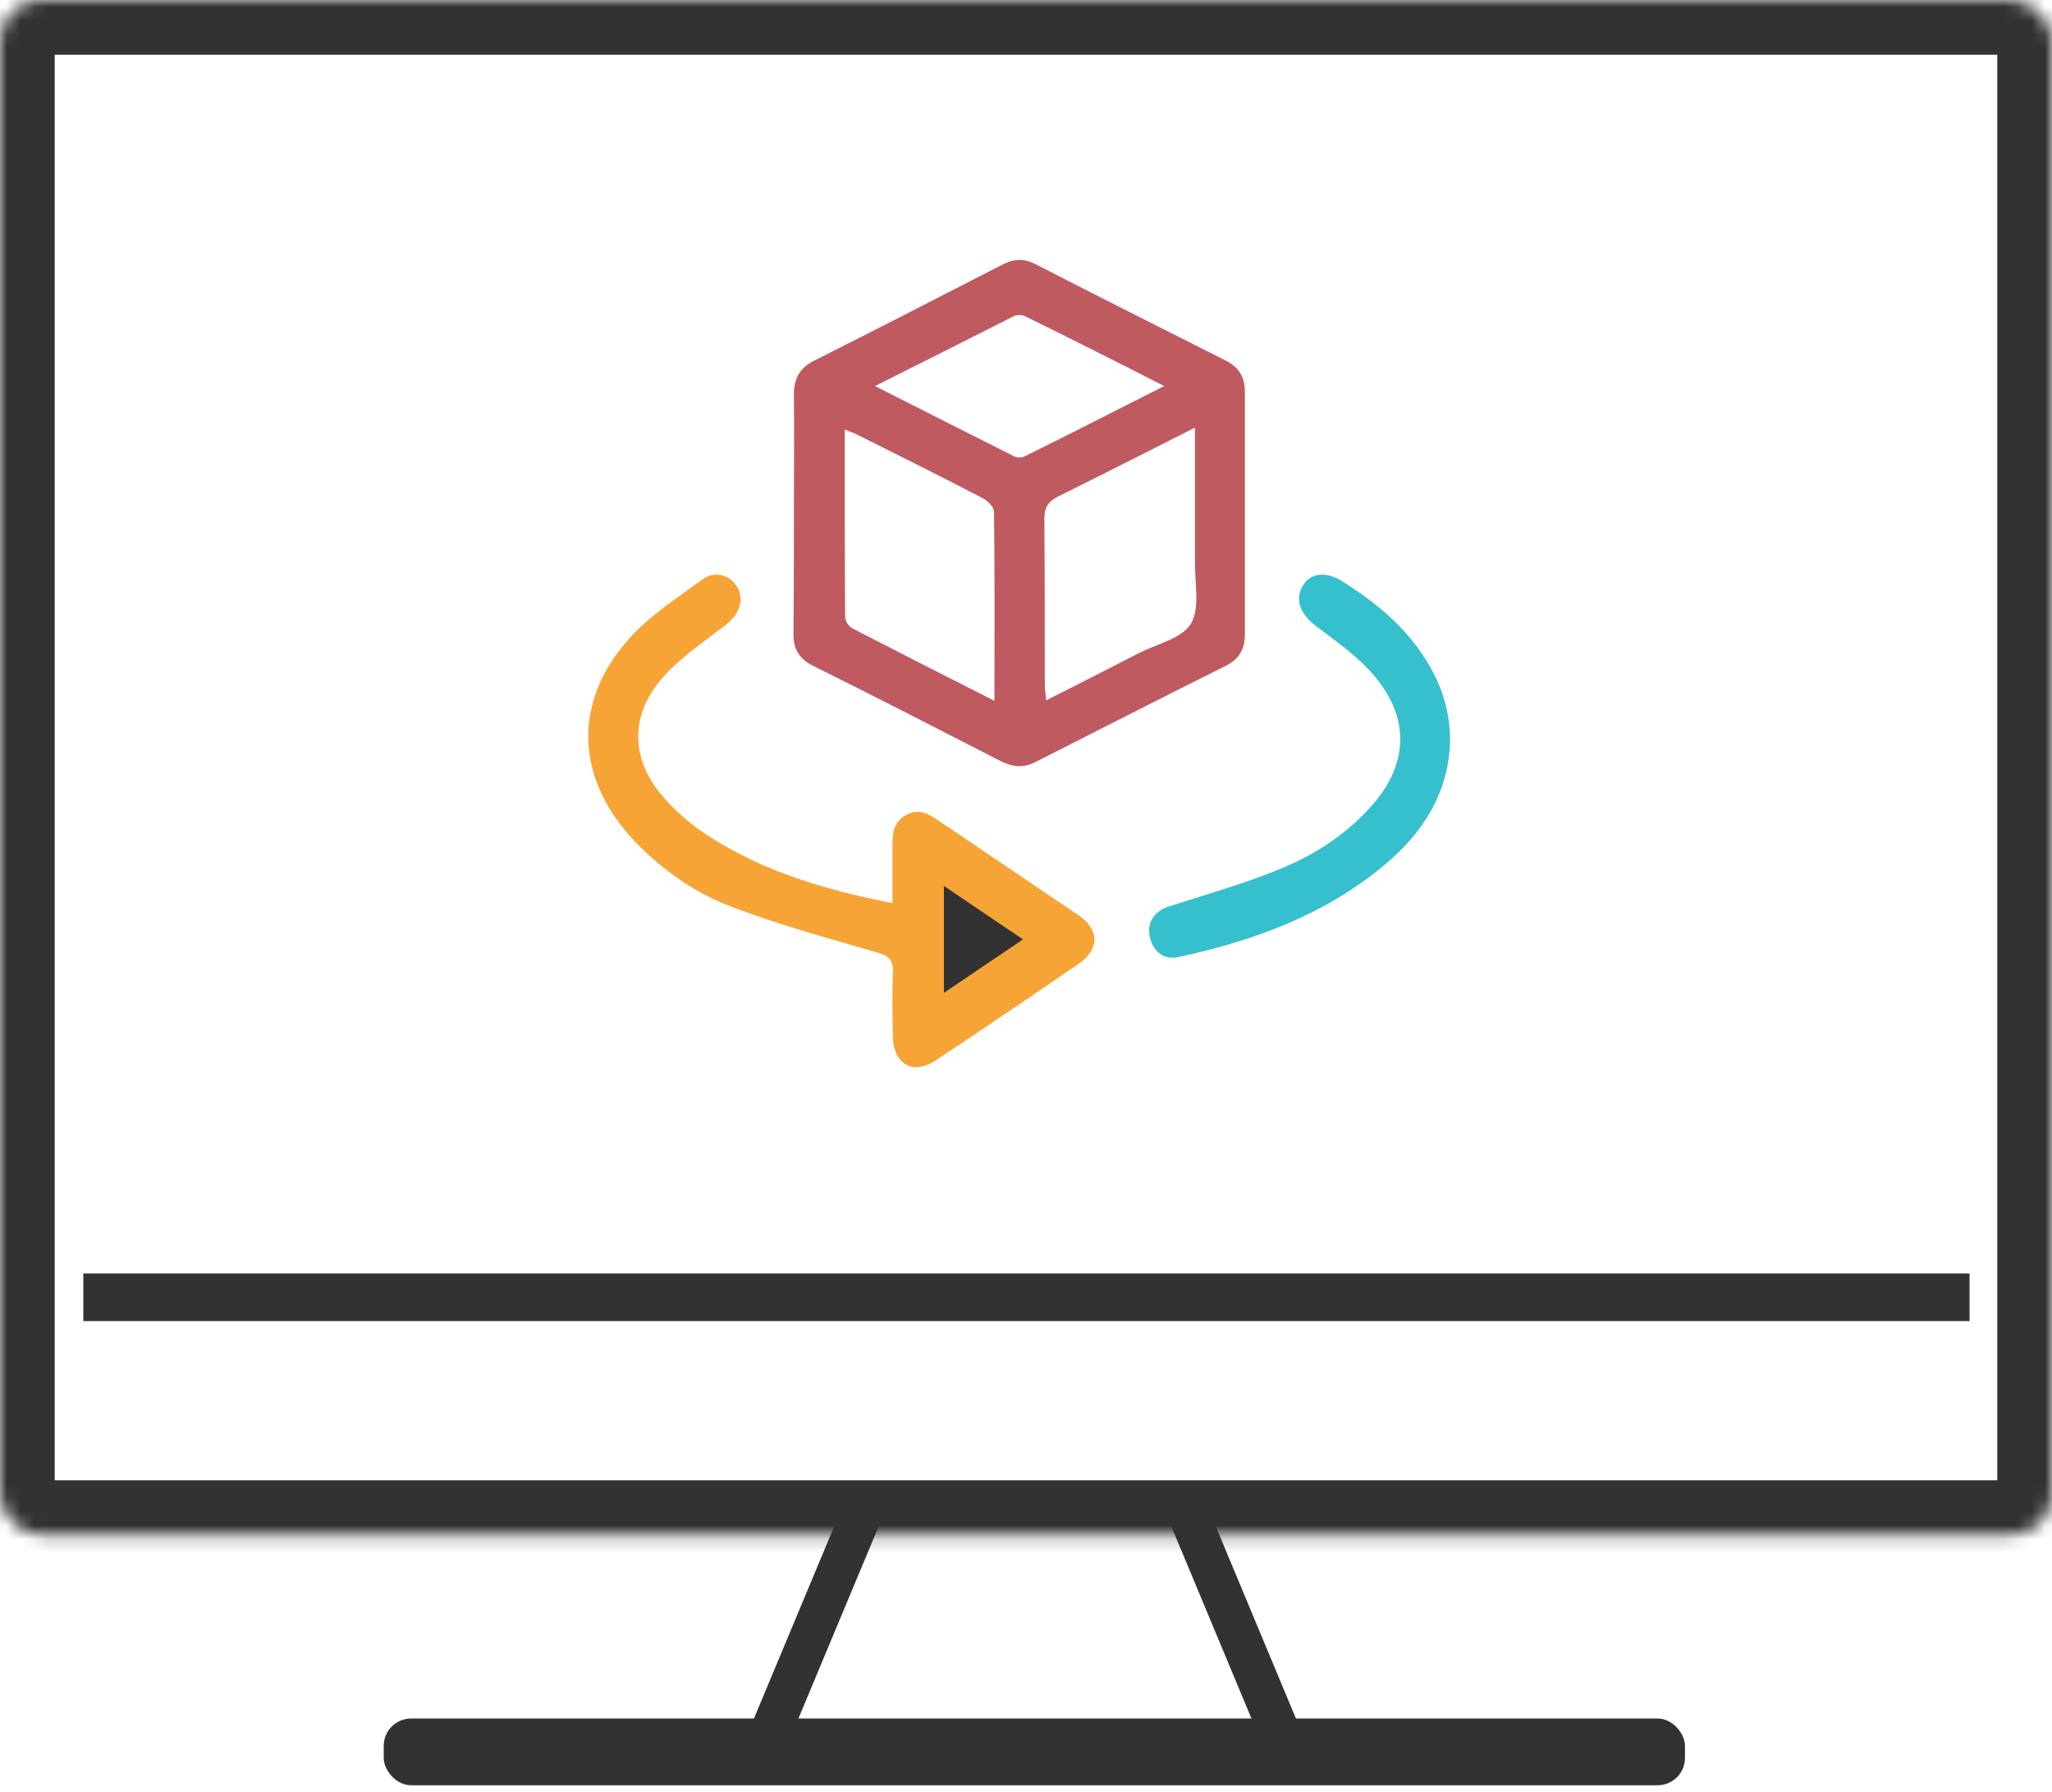 <svg width="150" height="131" viewBox="0 0 150 131" fill="none" xmlns="http://www.w3.org/2000/svg">
<path d="M68 74V64L76.5 68.5L68 74Z" fill="#323232"/>
<line x1="55.933" y1="127.537" x2="63.092" y2="110.397" stroke="#323232" stroke-width="3"/>
<line y1="-1.5" x2="18.575" y2="-1.5" transform="matrix(-0.385 -0.923 -0.923 0.385 92.526 128.115)" stroke="#323232" stroke-width="3"/>
<mask id="path-4-inside-1_1381_6" fill="white">
<rect width="150" height="112.195" rx="3"/>
</mask>
<rect width="150" height="112.195" rx="3" stroke="#323232" stroke-width="8" mask="url(#path-4-inside-1_1381_6)"/>
<rect x="28.049" y="125.609" width="95.122" height="4.878" rx="2" fill="#323232"/>
<rect x="6.09" y="93.081" width="137.882" height="3.48" fill="#323232"/>
<path d="M58.034 37.493C58.034 34.622 58.067 31.717 58.034 28.845C58.034 27.624 58.49 26.865 59.565 26.337C64.158 24.026 68.719 21.682 73.279 19.339C74.126 18.91 74.843 18.877 75.69 19.306C80.316 21.682 84.974 24.026 89.632 26.37C90.576 26.865 91 27.558 91 28.647C91 34.556 91 40.431 91 46.34C91 47.462 90.576 48.188 89.567 48.683C84.941 50.994 80.348 53.338 75.722 55.681C74.843 56.143 74.061 56.077 73.182 55.648C68.621 53.305 64.061 50.961 59.468 48.683C58.393 48.155 57.969 47.396 58.002 46.241C58.034 43.336 58.034 40.398 58.034 37.493ZM72.693 51.225C72.693 46.439 72.725 41.917 72.66 37.395C72.66 37.064 72.172 36.569 71.813 36.404C68.784 34.82 65.722 33.301 62.693 31.783C62.432 31.651 62.139 31.552 61.748 31.387C61.748 36.074 61.748 40.596 61.78 45.118C61.78 45.416 62.074 45.812 62.334 45.944C65.657 47.66 69.045 49.377 72.693 51.225ZM87.352 31.255C83.834 33.037 80.576 34.688 77.319 36.305C76.602 36.668 76.341 37.097 76.341 37.923C76.374 41.95 76.374 46.01 76.374 50.037C76.374 50.367 76.439 50.73 76.472 51.192C78.817 50.004 81.032 48.882 83.215 47.759C84.55 47.066 86.407 46.67 87.058 45.581C87.743 44.425 87.319 42.544 87.352 40.992C87.352 37.824 87.352 34.655 87.352 31.255ZM63.963 28.218C67.481 30.001 70.804 31.684 74.159 33.367C74.354 33.467 74.713 33.467 74.941 33.334C78.296 31.684 81.618 29.968 85.104 28.218C81.618 26.436 78.263 24.752 74.908 23.102C74.713 23.003 74.354 23.003 74.126 23.102C70.804 24.785 67.448 26.469 63.963 28.218Z" fill="#BF5A60"/>
<path d="M65.238 66.011C65.238 64.487 65.238 63.095 65.238 61.703C65.238 60.842 65.369 60.046 66.219 59.582C67.069 59.085 67.788 59.416 68.508 59.914C71.941 62.233 75.374 64.553 78.806 66.873C80.376 67.933 80.409 69.359 78.839 70.452C75.406 72.805 71.941 75.158 68.442 77.478C66.775 78.605 65.336 77.842 65.271 75.821C65.238 74.263 65.205 72.672 65.271 71.115C65.336 70.121 64.911 69.823 64.028 69.591C60.497 68.563 56.966 67.602 53.566 66.31C50.885 65.315 48.498 63.658 46.471 61.571C42.057 56.964 41.796 51.33 46.014 46.658C47.517 44.968 49.512 43.708 51.343 42.349C52.258 41.687 53.37 42.018 53.893 42.913C54.416 43.807 54.056 44.868 53.141 45.597C51.506 46.89 49.708 48.05 48.368 49.607C45.916 52.457 46.144 55.771 48.727 58.522C49.381 59.251 50.133 59.914 50.918 60.51C55.168 63.526 60.007 64.984 65.238 66.011ZM68.998 64.752C68.998 67.436 68.998 69.889 68.998 72.573C70.992 71.214 72.823 69.988 74.785 68.663C72.823 67.337 70.992 66.111 68.998 64.752Z" fill="#F6A436"/>
<path d="M106 54.171C105.903 57.897 104.054 60.81 101.331 63.114C96.888 66.874 91.635 68.77 86.123 69.956C85.15 70.159 84.372 69.651 84.08 68.601C83.788 67.517 84.307 66.636 85.41 66.264C88.036 65.417 90.695 64.672 93.224 63.656C95.818 62.639 98.185 61.183 100.131 59.049C102.92 56 103.147 52.613 100.488 49.429C99.288 48.006 97.699 46.888 96.207 45.77C95.105 44.924 94.651 43.907 95.17 42.925C95.721 41.875 96.856 41.706 98.121 42.485C100.52 44.009 102.725 45.77 104.281 48.311C105.384 50.072 106 51.969 106 54.171Z" fill="#36C0CD"/>
</svg>
